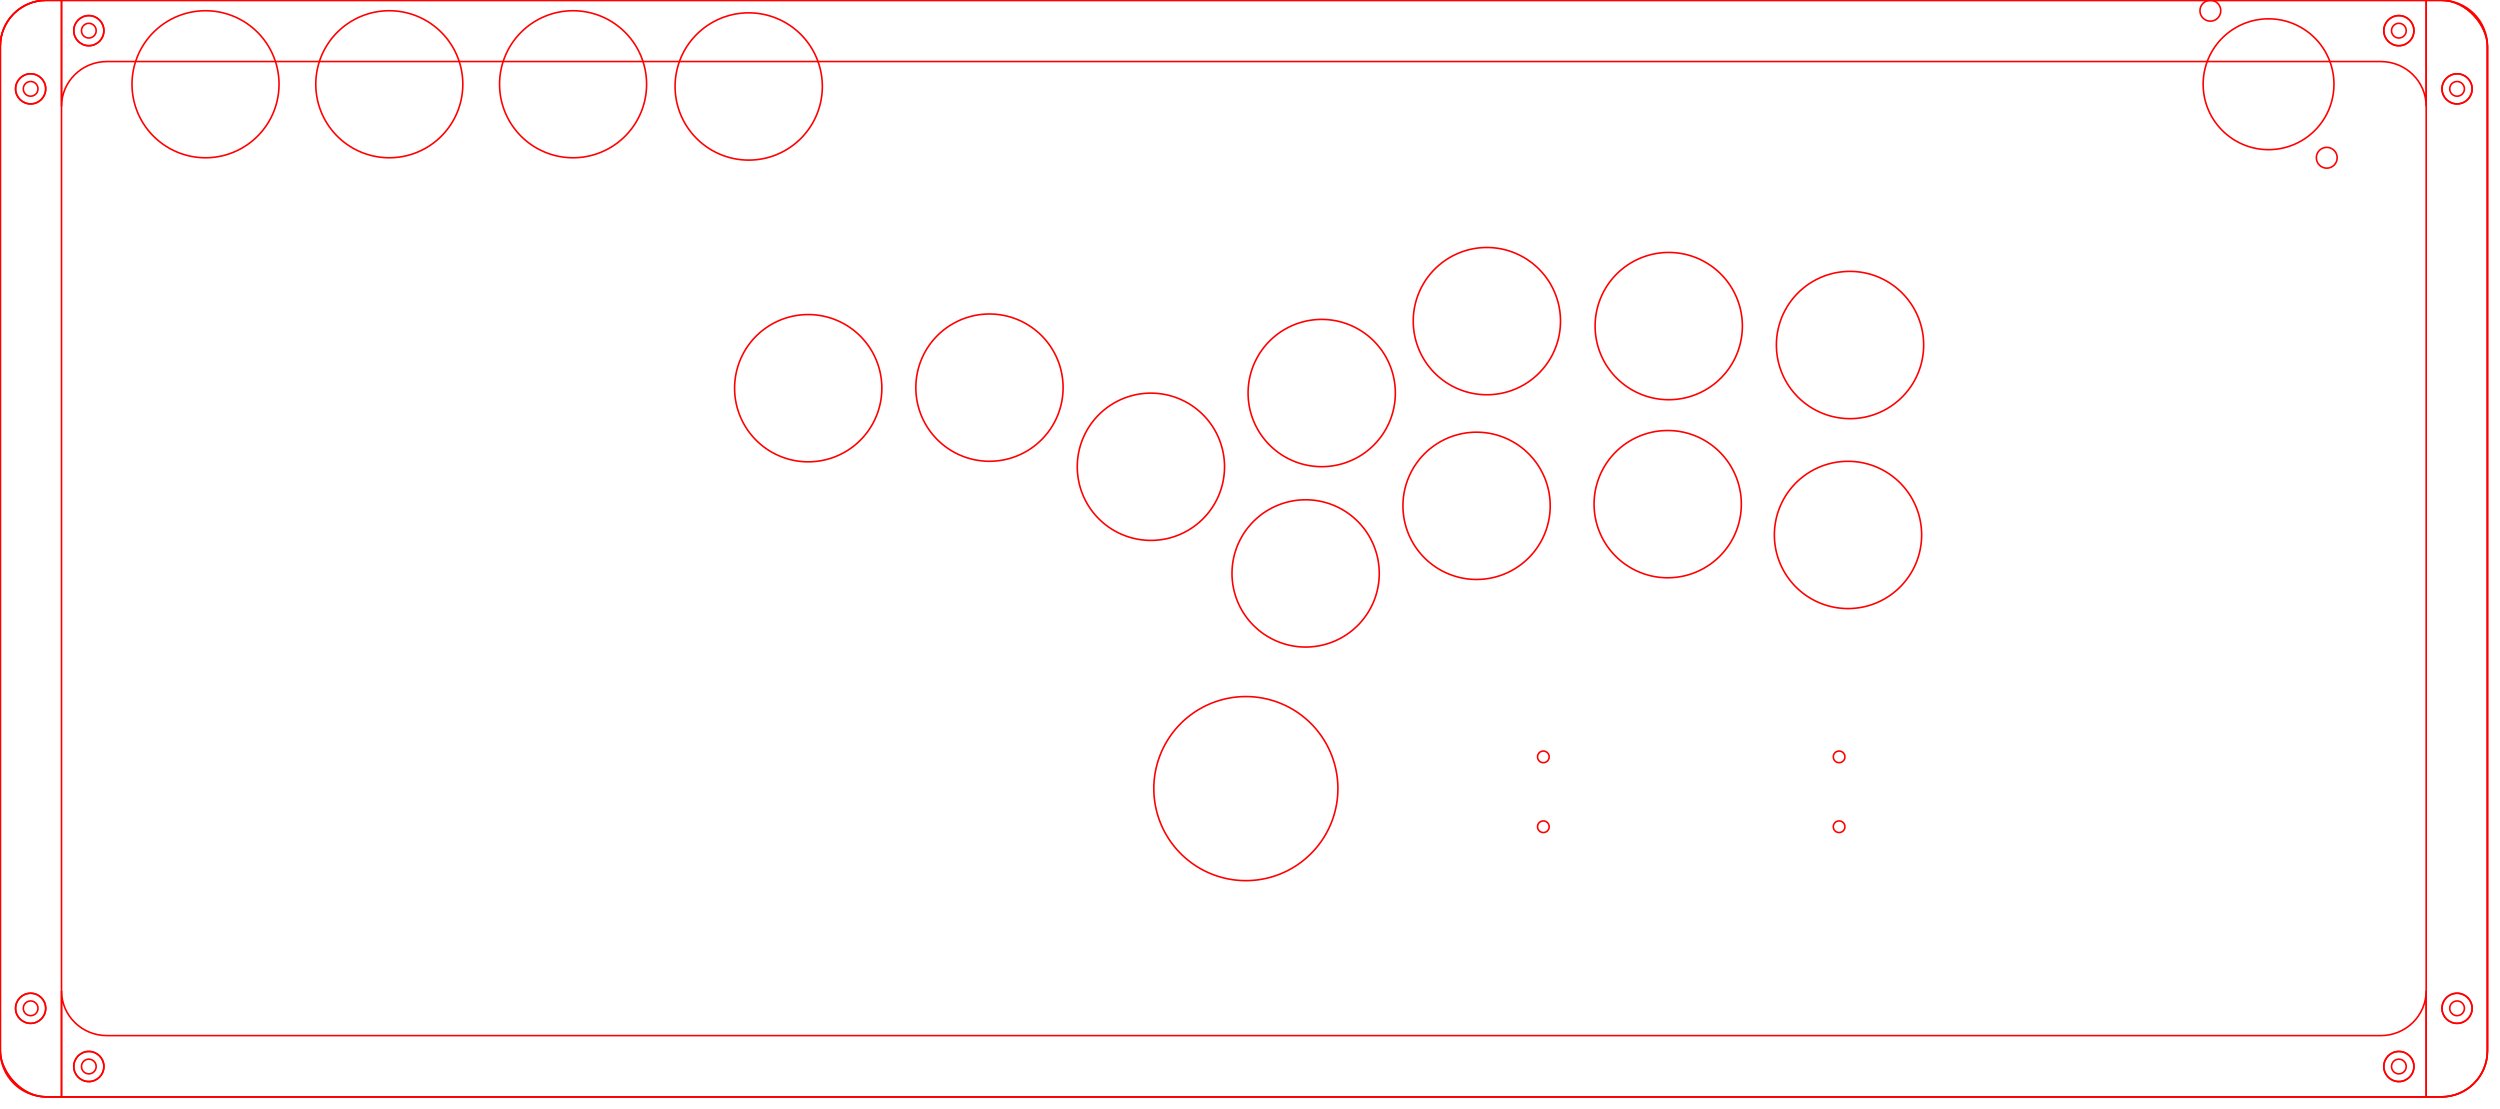 <?xml version="1.0" encoding="UTF-8" standalone="no"?>
<svg
   width="408.1mm"
   height="181.096mm"
   viewBox="0 0 408.1 181.096"
   version="1.1"
   preserveAspectRatio="xMidYMid"
   id="svg6881"
   sodipodi:docname="Personal - Buttonbox.svg"
   inkscape:version="1.2.2 (b0a8486541, 2022-12-01)"
   xml:space="preserve"
   xmlns:inkscape="http://www.inkscape.org/namespaces/inkscape"
   xmlns:sodipodi="http://sodipodi.sourceforge.net/DTD/sodipodi-0.dtd"
   xmlns="http://www.w3.org/2000/svg"
   xmlns:svg="http://www.w3.org/2000/svg"><defs
     id="defs6885" /><sodipodi:namedview
     id="namedview6883"
     pagecolor="#ffffff"
     bordercolor="#000000"
     borderopacity="0.25"
     inkscape:showpageshadow="2"
     inkscape:pageopacity="0.0"
     inkscape:pagecheckerboard="0"
     inkscape:deskcolor="#d1d1d1"
     inkscape:document-units="mm"
     showgrid="false"
     inkscape:zoom="1"
     inkscape:cx="575"
     inkscape:cy="174"
     inkscape:window-width="2560"
     inkscape:window-height="1355"
     inkscape:window-x="0"
     inkscape:window-y="0"
     inkscape:window-maximized="1"
     inkscape:current-layer="svg6881" /><g
     id="g2790"
     style="display:inline;fill:none;stroke:#000000;stroke-width:0.265;stroke-dasharray:none;vector-effect:non-scaling-stroke;-inkscape-stroke:hairline"
     transform="translate(-11.302,-82.038)"
     inkscape:label="Back Panel"><path
       style="display:none;stroke:#ff0000;stroke-width:0.265;stroke-dasharray:none;vector-effect:non-scaling-stroke;-inkscape-stroke:hairline"
       d="m 0,90 v 8.405 h 3 v 8.73 H 0 v 8.73 h 3 v 8.73 H 0 V 133 h 15.305 v -3 h 8.73 v 3 h 8.73 v -3 h 8.73 v 3 h 8.73 v -3 h 8.73 v 3 h 8.73 v -3 h 8.73 v 3 h 8.73 v -3 h 8.73 v 3 h 8.73 v -3 h 8.73 v 3 h 8.73 v -3 h 8.73 v 3 h 8.73 v -3 h 8.73 v 3 h 8.73 v -3 h 8.73 v 3 h 8.73 v -3 h 8.73 v 3 h 8.73 v -3 h 8.73 v 3 h 8.73 v -3 h 8.73 v 3 h 8.73 v -3 h 8.73 v 3 h 8.73 v -3 h 8.73 v 3 h 8.73 v -3 h 8.73 v 3 h 8.73 v -3 h 8.73 v 3 h 8.73 v -3 h 8.73 v 3 h 8.73 v -3 h 8.73 v 3 h 8.73 v -3 h 8.73 v 3 h 8.73 v -3 h 8.73 v 3 h 8.73 v -3 h 8.73 v 3 h 8.73 v -3 h 8.73 v 3 H 406 v -8.405 h -3 v -8.73 h 3 v -8.73 h -3 v -8.73 h 3 V 90 Z"
       id="back_outsideCutPath" /><g
       id="g2849"
       inkscape:label="Buttons"
       transform="translate(-187.318,-15.871)"
       style="stroke-width:0.265;stroke-dasharray:none;vector-effect:non-scaling-stroke;-inkscape-stroke:hairline"><path
         d="m -3142.288,869.515 a 45.354,45.354 0 0 0 -90.709,0 45.354,45.354 0 0 0 90.709,0 z"
         style="display:none;fill:none;stroke:#ff0000;stroke-width:1;stroke-dasharray:none;vector-effect:non-scaling-stroke;-inkscape-stroke:hairline"
         id="path2890-2-0"
         transform="matrix(0.265,0,0,0.265,1225.566,-118.397)"
         inkscape:label="Button 6" /><path
         d="m 364.169,111.662 a 12,12 0 0 0 -24,0 12,12 0 0 0 24,0 z"
         style="display:none;fill:none;stroke:#ff0000;stroke-width:0.265;stroke-dasharray:none;vector-effect:non-scaling-stroke;-inkscape-stroke:hairline"
         id="path2890-2-0-2"
         inkscape:label="Button 5" /><path
         d="m -3142.288,869.515 a 45.354,45.354 0 0 0 -90.709,0 45.354,45.354 0 0 0 90.709,0 z"
         style="fill:none;stroke:#ff0000;stroke-width:1;stroke-dasharray:none;vector-effect:non-scaling-stroke;-inkscape-stroke:hairline"
         id="path2890-2-0-4"
         transform="matrix(0.265,0,0,0.265,1165.566,-118.397)"
         inkscape:label="Button 4" /><path
         d="m 364.169,111.662 a 12,12 0 0 0 -24,0 12,12 0 0 0 24,0 z"
         style="fill:none;stroke:#ff0000;stroke-width:0.265;stroke-dasharray:none;vector-effect:non-scaling-stroke;-inkscape-stroke:hairline"
         id="path2890-2-0-2-4"
         transform="translate(-60)"
         inkscape:label="Button 3" /><path
         d="m 274.169,111.662 a 12,12 0 0 0 -24,0 12,12 0 0 0 24,0 z"
         style="fill:none;stroke:#ff0000;stroke-width:0.265;stroke-dasharray:none;vector-effect:non-scaling-stroke;-inkscape-stroke:hairline"
         id="path2890-2-0-4-9"
         inkscape:label="Button 2" /><path
         d="m 244.169,111.662 a 12,12 0 0 0 -24,0 12,12 0 0 0 24,0 z"
         style="fill:none;stroke:#ff0000;stroke-width:0.265;stroke-dasharray:none;vector-effect:non-scaling-stroke;-inkscape-stroke:hairline"
         id="path2890-2-0-2-4-1"
         inkscape:label="Button 1" /></g><g
       id="g401"
       style="display:inline;fill:none;stroke:#000000;stroke-width:0.265;stroke-dasharray:none;vector-effect:non-scaling-stroke;-inkscape-stroke:hairline"
       transform="translate(365.227,-15.921)"
       inkscape:label="USB Connector"><path
         d="m 27.07,111.711 a 10.675,10.677 0 0 0 -21.35,0 10.675,10.677 0 0 0 21.35,0 z"
         style="fill:none;stroke:#ff0000;stroke-width:0.265;stroke-dasharray:none;vector-effect:non-scaling-stroke;-inkscape-stroke:hairline"
         id="path2890-2-0-2-4-1-8"
         inkscape:label="USB Connector" /><ellipse
         style="display:inline;fill:none;stroke:#ff0000;stroke-width:0.265;stroke-dasharray:none;stroke-opacity:1;vector-effect:non-scaling-stroke;-inkscape-stroke:hairline"
         id="path838-8-3-5"
         cx="25.896"
         cy="123.712"
         rx="1.7"
         ry="1.7"
         inkscape:label="bottom-right" /><ellipse
         style="display:inline;fill:none;stroke:#ff0000;stroke-width:0.265;stroke-dasharray:none;stroke-opacity:1;vector-effect:non-scaling-stroke;-inkscape-stroke:hairline"
         id="path838-8-3-5-4-2"
         cx="6.896"
         cy="99.712"
         rx="1.7"
         ry="1.7"
         inkscape:label="top-left" /></g></g><g
     id="g12668"
     inkscape:label="Bottom Panel"
     transform="translate(-590.954,0.05)"
     style="display:inline;fill:none;fill-opacity:1;fill-rule:evenodd;stroke-width:0.265;stroke-dasharray:none;vector-effect:non-scaling-stroke;-inkscape-stroke:hairline"
     inkscape:export-filename="g264-3.svg"
     inkscape:export-xdpi="96"
     inkscape:export-ydpi="96"><rect
       style="fill:none;fill-opacity:1;fill-rule:evenodd;stroke:#ff0000;stroke-width:0.265;stroke-dasharray:none;vector-effect:non-scaling-stroke;-inkscape-stroke:hairline"
       id="rect12606"
       width="406"
       height="179"
       x="591"
       y="-5.1409003e-08"
       rx="7.5"
       ry="7.5" /><circle
       style="display:inline;fill:none;fill-opacity:1;fill-rule:evenodd;stroke:#ff0000;stroke-width:0.265;stroke-dasharray:none;stroke-opacity:1;vector-effect:non-scaling-stroke;-inkscape-stroke:hairline"
       id="circle12652"
       cx="595.955"
       cy="164.546"
       inkscape:label="left-bottom"
       r="1.2"
       transform="translate(-1.1666667e-5)" /><circle
       style="display:inline;fill:none;fill-opacity:1;fill-rule:evenodd;stroke:#ff0000;stroke-width:0.265;stroke-dasharray:none;stroke-opacity:1;vector-effect:non-scaling-stroke;-inkscape-stroke:hairline"
       id="circle12654"
       cx="595.955"
       cy="14.454"
       inkscape:label="left-top"
       r="1.2"
       transform="translate(-1.1666667e-5)" /><circle
       style="display:inline;fill:none;fill-opacity:1;fill-rule:evenodd;stroke:#ff0000;stroke-width:0.265;stroke-dasharray:none;stroke-opacity:1;vector-effect:non-scaling-stroke;-inkscape-stroke:hairline"
       id="circle12656"
       cx="982.545"
       cy="4.954"
       inkscape:label="top-right"
       r="1.2"
       transform="translate(-1.1666667e-5)" /><circle
       style="display:inline;fill:none;fill-opacity:1;fill-rule:evenodd;stroke:#ff0000;stroke-width:0.265;stroke-dasharray:none;stroke-opacity:1;vector-effect:non-scaling-stroke;-inkscape-stroke:hairline"
       id="circle12658"
       cx="605.455"
       cy="4.954"
       inkscape:label="top-left"
       r="1.2" /><circle
       style="display:inline;fill:none;fill-opacity:1;fill-rule:evenodd;stroke:#ff0000;stroke-width:0.265;stroke-dasharray:none;stroke-opacity:1;vector-effect:non-scaling-stroke;-inkscape-stroke:hairline"
       id="circle12660"
       cx="982.546"
       cy="174.046"
       inkscape:label="bottom-right"
       r="1.2"
       transform="translate(-1.1666667e-5)" /><circle
       style="display:inline;fill:none;fill-opacity:1;fill-rule:evenodd;stroke:#ff0000;stroke-width:0.265;stroke-dasharray:none;stroke-opacity:1;vector-effect:non-scaling-stroke;-inkscape-stroke:hairline"
       id="circle12662"
       cx="605.455"
       cy="174.046"
       inkscape:label="bottom-left"
       r="1.2" /><circle
       style="display:inline;fill:none;fill-opacity:1;fill-rule:evenodd;stroke:#ff0000;stroke-width:0.265;stroke-dasharray:none;stroke-opacity:1;vector-effect:non-scaling-stroke;-inkscape-stroke:hairline"
       id="circle12664"
       cx="992.046"
       cy="164.546"
       inkscape:label="right-bottom"
       r="1.2" /><circle
       style="display:inline;fill:none;fill-opacity:1;fill-rule:evenodd;stroke:#ff0000;stroke-width:0.265;stroke-dasharray:none;stroke-opacity:1;vector-effect:non-scaling-stroke;-inkscape-stroke:hairline"
       id="circle12666"
       cx="992.046"
       cy="14.454"
       inkscape:label="right-top"
       r="1.2" /><g
       id="g1155"
       inkscape:label="RP2040 Standoff"
       transform="matrix(0,-0.792,0.792,0,823.704,660.9)"
       style="stroke-width:0.334;vector-effect:non-scaling-stroke;-inkscape-stroke:hairline;stroke-dasharray:none"><circle
         style="display:inline;fill:none;fill-opacity:1;fill-rule:evenodd;stroke:#ff0000;stroke-width:0.334;stroke-dasharray:none;stroke-opacity:1;vector-effect:non-scaling-stroke;-inkscape-stroke:hairline"
         id="circle1152"
         cx="678.533"
         cy="85.184"
         inkscape:label="bottom-right"
         r="1.2" /><circle
         style="display:inline;fill:none;fill-opacity:1;fill-rule:evenodd;stroke:#ff0000;stroke-width:0.334;stroke-dasharray:none;stroke-opacity:1;vector-effect:non-scaling-stroke;-inkscape-stroke:hairline"
         id="circle1485"
         cx="664.133"
         cy="85.184"
         inkscape:label="bottom-left"
         r="1.2" /><circle
         style="display:inline;fill:none;fill-opacity:1;fill-rule:evenodd;stroke:#ff0000;stroke-width:0.334;stroke-dasharray:none;stroke-opacity:1;vector-effect:non-scaling-stroke;-inkscape-stroke:hairline"
         id="circle1765"
         cx="678.533"
         cy="24.224"
         inkscape:label="top-right"
         r="1.2" /><circle
         style="display:inline;fill:none;fill-opacity:1;fill-rule:evenodd;stroke:#ff0000;stroke-width:0.334;stroke-dasharray:none;stroke-opacity:1;vector-effect:non-scaling-stroke;-inkscape-stroke:hairline"
         id="circle1767"
         cx="664.133"
         cy="24.224"
         inkscape:label="top-left"
         r="1.2" /><circle
         style="display:none;fill:none;fill-opacity:1;fill-rule:evenodd;stroke:#ff0000;stroke-width:0.334;stroke-dasharray:none;stroke-opacity:1;vector-effect:non-scaling-stroke;-inkscape-stroke:hairline"
         id="circle2168"
         cx="671.333"
         cy="24.224"
         inkscape:label="centre"
         r="1.2" /></g></g><g
     id="g264"
     inkscape:label="Top Inner Panel"
     transform="translate(-590.95,0.05)"
     style="display:inline;stroke-width:0.265;stroke-dasharray:none;vector-effect:non-scaling-stroke;-inkscape-stroke:hairline"
     sodipodi:insensitive="true"><rect
       style="display:none;fill:none;fill-opacity:1;fill-rule:evenodd;stroke:#ff0000;stroke-width:0.265;stroke-dasharray:none;vector-effect:non-scaling-stroke;-inkscape-stroke:hairline"
       id="rect4792"
       width="390.006"
       height="163.006"
       x="598.997"
       y="7.997"
       rx="7.5"
       ry="7.5"
       transform="translate(1.125e-6)" /><rect
       style="fill:none;stroke:#ff0000;stroke-width:0.265;stroke-dasharray:none;vector-effect:non-scaling-stroke;-inkscape-stroke:hairline"
       id="rect372"
       width="406"
       height="179"
       x="591"
       y="-5.1409003e-08"
       rx="7.5"
       ry="7.5" /><g
       id="g2122-5"
       inkscape:label="Cherry Switch Cutouts"
       transform="translate(18.458,-12.651)"
       style="display:none;stroke-width:0.265;stroke-dasharray:none;vector-effect:non-scaling-stroke;-inkscape-stroke:hairline"><path
         d="M 773.742,35.901 V 23.251 h -0.8 V 22.651 h -13.85 v 0.6 h -0.8 v 12.65 h 0.8 v 0.6 h 13.85 v -0.6 z"
         style="fill:none;stroke:#ff0000;stroke-width:0.265;stroke-dasharray:none;stroke-opacity:1;vector-effect:non-scaling-stroke;-inkscape-stroke:hairline"
         id="path408-3-6-6"
         inkscape:label="Button 3" /><path
         d="M 754.692,35.901 V 23.251 h -0.8 V 22.651 h -13.85 v 0.6 h -0.8 v 12.65 h 0.8 v 0.6 h 13.85 v -0.6 z"
         style="fill:none;stroke:#ff0000;stroke-width:0.265;stroke-dasharray:none;stroke-opacity:1;vector-effect:non-scaling-stroke;-inkscape-stroke:hairline"
         id="path408-3-2"
         inkscape:label="Button 2" /><path
         d="m 720.992,23.251 h -0.8 v 12.65 h 0.8 v 0.6 h 13.85 v -0.6 h 0.8 V 23.251 h -0.8 V 22.651 h -13.85 z"
         style="fill:none;stroke:#ff0000;stroke-width:0.265;stroke-dasharray:none;stroke-opacity:1;vector-effect:non-scaling-stroke;-inkscape-stroke:hairline"
         id="path392-9"
         inkscape:label="Button 1" /><path
         d="M 830.891,35.901 V 23.251 h -0.8 V 22.651 h -13.85 v 0.6 h -0.8 v 12.65 h 0.8 v 0.6 h 13.85 v -0.6 z"
         style="fill:none;stroke:#ff0000;stroke-width:0.265;stroke-dasharray:none;stroke-opacity:1;vector-effect:non-scaling-stroke;-inkscape-stroke:hairline"
         id="path408-3-6-7-1"
         inkscape:label="Button 3" /><path
         d="M 811.842,35.901 V 23.251 h -0.8 V 22.651 h -13.85 v 0.6 h -0.8 v 12.65 h 0.8 v 0.6 h 13.85 v -0.6 z"
         style="fill:none;stroke:#ff0000;stroke-width:0.265;stroke-dasharray:none;stroke-opacity:1;vector-effect:non-scaling-stroke;-inkscape-stroke:hairline"
         id="path408-3-5-2"
         inkscape:label="Button 2" /><path
         d="m 778.142,23.251 h -0.8 v 12.65 h 0.8 v 0.6 h 13.85 v -0.6 h 0.8 V 23.251 h -0.8 V 22.651 h -13.85 z"
         style="fill:none;stroke:#ff0000;stroke-width:0.265;stroke-dasharray:none;stroke-opacity:1;vector-effect:non-scaling-stroke;-inkscape-stroke:hairline"
         id="path392-3-7"
         inkscape:label="Button 1" /></g><g
       inkscape:groupmode="layer"
       inkscape:label="01_hitbox button layout"
       id="g2894-3-6"
       transform="matrix(0.265,0,0,0.265,588.594,-118.347)"
       style="display:inline;fill:none;fill-opacity:1;fill-rule:evenodd;stroke-width:1;stroke-dasharray:none;vector-effect:non-scaling-stroke;-inkscape-stroke:hairline"><path
         d="m 858.515,799.631 a 45.354,45.354 0 0 0 -90.709,0 45.354,45.354 0 0 0 90.709,0 z"
         style="display:inline;fill:none;fill-opacity:1;fill-rule:evenodd;stroke:#ff0000;stroke-width:1;stroke-dasharray:none;vector-effect:non-scaling-stroke;-inkscape-stroke:hairline"
         id="path2870-3-2" /><path
         d="m 963.817,757.994 a 45.354,45.354 0 0 0 -90.709,0 45.354,45.354 0 0 0 90.709,0 z"
         style="display:inline;fill:none;fill-opacity:1;fill-rule:evenodd;stroke:#ff0000;stroke-width:1;stroke-dasharray:none;vector-effect:non-scaling-stroke;-inkscape-stroke:hairline"
         id="path2872-0-9" /><path
         d="m 1192.621,775.931 a 45.354,45.354 0 0 0 -90.709,0 45.354,45.354 0 0 0 90.709,0 z"
         style="display:inline;fill:none;fill-opacity:1;fill-rule:evenodd;stroke:#ff0000;stroke-width:1;stroke-dasharray:none;vector-effect:non-scaling-stroke;-inkscape-stroke:hairline"
         id="path2874-8-1" /><path
         d="m 1193.865,658.938 a 45.354,45.354 0 0 0 -90.709,0 45.354,45.354 0 0 0 90.709,0 z"
         style="display:inline;fill:none;fill-opacity:1;fill-rule:evenodd;stroke:#ff0000;stroke-width:1;stroke-dasharray:none;vector-effect:non-scaling-stroke;-inkscape-stroke:hairline"
         id="path2876-8-2" /><path
         d="m 1082.194,647.269 a 45.354,45.354 0 0 0 -90.709,0 45.354,45.354 0 0 0 90.709,0 z"
         style="display:inline;fill:none;fill-opacity:1;fill-rule:evenodd;stroke:#ff0000;stroke-width:1;stroke-dasharray:none;vector-effect:non-scaling-stroke;-inkscape-stroke:hairline"
         id="path2878-6-7" /><path
         d="m 970.16,644.216 a 45.354,45.354 0 0 0 -90.709,0 45.354,45.354 0 0 0 90.709,0 z"
         style="display:inline;fill:none;fill-opacity:1;fill-rule:evenodd;stroke:#ff0000;stroke-width:1;stroke-dasharray:none;vector-effect:non-scaling-stroke;-inkscape-stroke:hairline"
         id="path2880-0-0" /><path
         d="m 868.423,688.519 a 45.354,45.354 0 0 0 -90.709,0 45.354,45.354 0 0 0 90.709,0 z"
         style="display:inline;fill:none;fill-opacity:1;fill-rule:evenodd;stroke:#ff0000;stroke-width:1;stroke-dasharray:none;vector-effect:non-scaling-stroke;-inkscape-stroke:hairline"
         id="path2882-0-9" /><path
         d="m 763.205,733.935 a 45.354,45.354 0 0 0 -90.709,0 45.354,45.354 0 0 0 90.709,0 z"
         style="display:inline;fill:none;fill-opacity:1;fill-rule:evenodd;stroke:#ff0000;stroke-width:1;stroke-dasharray:none;vector-effect:non-scaling-stroke;-inkscape-stroke:hairline"
         id="path2884-5-3" /><path
         d="m 663.758,685.193 a 45.354,45.354 0 0 0 -90.709,0 45.354,45.354 0 0 0 90.709,0 z"
         style="display:inline;fill:none;fill-opacity:1;fill-rule:evenodd;stroke:#ff0000;stroke-width:1;stroke-dasharray:none;vector-effect:non-scaling-stroke;-inkscape-stroke:hairline"
         id="path2886-3-6" /><path
         d="m 552.111,685.529 a 45.354,45.354 0 0 0 -90.709,0 45.354,45.354 0 0 0 90.709,0 z"
         style="display:inline;fill:none;fill-opacity:1;fill-rule:evenodd;stroke:#ff0000;stroke-width:1;stroke-dasharray:none;vector-effect:non-scaling-stroke;-inkscape-stroke:hairline"
         id="path2888-8-0" /><path
         d="m 1081.552,756.954 a 45.354,45.354 0 0 0 -90.709,0 45.354,45.354 0 0 0 90.709,0 z"
         style="display:inline;fill:none;fill-opacity:1;fill-rule:evenodd;stroke:#ff0000;stroke-width:1;stroke-dasharray:none;vector-effect:non-scaling-stroke;-inkscape-stroke:hairline"
         id="path2890-2-6" /><path
         d="m 833.033,932.181 a 56.693,56.693 0 0 0 -113.386,0 56.693,56.693 0 0 0 113.386,0 z"
         style="display:inline;fill:none;fill-opacity:1;fill-rule:evenodd;stroke:#ff0000;stroke-width:1;stroke-dasharray:none;vector-effect:non-scaling-stroke;-inkscape-stroke:hairline"
         id="path2892-2-2" /></g><circle
       style="display:inline;fill:none;fill-opacity:1;fill-rule:evenodd;stroke:#ff0000;stroke-width:0.265;stroke-dasharray:none;stroke-opacity:1;vector-effect:non-scaling-stroke;-inkscape-stroke:hairline"
       id="circle5123"
       cx="992.046"
       cy="164.546"
       inkscape:label="right-bottom"
       r="2.458"
       transform="translate(-0.005)" /><circle
       style="display:inline;fill:none;fill-opacity:1;fill-rule:evenodd;stroke:#ff0000;stroke-width:0.265;stroke-dasharray:none;stroke-opacity:1;vector-effect:non-scaling-stroke;-inkscape-stroke:hairline"
       id="circle5123-3"
       cx="992.046"
       cy="14.454"
       inkscape:label="right-top"
       r="2.458"
       transform="translate(-0.005)" /><circle
       style="display:inline;fill:none;fill-opacity:1;fill-rule:evenodd;stroke:#ff0000;stroke-width:0.265;stroke-dasharray:none;stroke-opacity:1;vector-effect:non-scaling-stroke;-inkscape-stroke:hairline"
       id="circle6011"
       cx="982.546"
       cy="4.954"
       inkscape:label="top-right"
       r="2.458"
       transform="matrix(-1,0,0,1,1587.996,3.9166666e-8)" /><circle
       style="display:inline;fill:none;fill-opacity:1;fill-rule:evenodd;stroke:#ff0000;stroke-width:0.265;stroke-dasharray:none;stroke-opacity:1;vector-effect:non-scaling-stroke;-inkscape-stroke:hairline"
       id="circle497"
       cx="605.455"
       cy="4.954"
       inkscape:label="top-left"
       r="2.458"
       transform="matrix(-1,0,0,1,1587.996,3.9166666e-8)" /><circle
       style="display:inline;fill:none;fill-opacity:1;fill-rule:evenodd;stroke:#ff0000;stroke-width:0.265;stroke-dasharray:none;stroke-opacity:1;vector-effect:non-scaling-stroke;-inkscape-stroke:hairline"
       id="circle3695"
       cx="595.955"
       cy="164.546"
       inkscape:label="left-bottom"
       r="2.458"
       transform="translate(-0.005)" /><circle
       style="display:inline;fill:none;fill-opacity:1;fill-rule:evenodd;stroke:#ff0000;stroke-width:0.265;stroke-dasharray:none;stroke-opacity:1;vector-effect:non-scaling-stroke;-inkscape-stroke:hairline"
       id="ellipse252-4-3"
       cx="595.955"
       cy="14.454"
       inkscape:label="left-top"
       r="2.458"
       transform="translate(-0.005)" /><circle
       style="display:inline;fill:none;fill-opacity:1;fill-rule:evenodd;stroke:#ff0000;stroke-width:0.265;stroke-dasharray:none;stroke-opacity:1;vector-effect:non-scaling-stroke;-inkscape-stroke:hairline"
       id="circle4478"
       cx="982.546"
       cy="174.046"
       inkscape:label="bottom-right"
       r="2.458"
       transform="translate(-0.005)" /><circle
       style="display:inline;fill:none;fill-opacity:1;fill-rule:evenodd;stroke:#ff0000;stroke-width:0.265;stroke-dasharray:none;stroke-opacity:1;vector-effect:non-scaling-stroke;-inkscape-stroke:hairline"
       id="circle4937"
       cx="605.455"
       cy="174.046"
       inkscape:label="bottom-left"
       r="2.458"
       transform="translate(-0.005)" /></g><g
     id="g264-3"
     inkscape:label="Top Outer Panel"
     transform="translate(-590.954,0.05)"
     style="display:none;fill:none;fill-opacity:1;fill-rule:evenodd;stroke-width:0.265;stroke-dasharray:none;vector-effect:non-scaling-stroke;-inkscape-stroke:hairline"
     inkscape:export-filename="g264-3.svg"
     inkscape:export-xdpi="96"
     inkscape:export-ydpi="96"
     sodipodi:insensitive="true"><circle
       style="display:none;fill:none;fill-opacity:1;fill-rule:evenodd;stroke:#ff0000;stroke-width:0.265;stroke-dasharray:none;stroke-opacity:1;vector-effect:non-scaling-stroke;-inkscape-stroke:hairline"
       id="circle5770"
       cx="990.8"
       cy="172.8"
       inkscape:label="bottom-right"
       r="2.9" /><circle
       style="display:none;fill:none;fill-opacity:1;fill-rule:evenodd;stroke:#ff0000;stroke-width:0.265;stroke-dasharray:none;stroke-opacity:1;vector-effect:non-scaling-stroke;-inkscape-stroke:hairline"
       id="circle5275"
       cx="597.2"
       cy="172.8"
       inkscape:label="bottom-left"
       r="2.9"
       transform="translate(-1.1666667e-5)" /><circle
       style="display:none;fill:none;fill-opacity:1;fill-rule:evenodd;stroke:#ff0000;stroke-width:0.265;stroke-dasharray:none;stroke-opacity:1;vector-effect:non-scaling-stroke;-inkscape-stroke:hairline"
       id="circle5551"
       cx="990.8"
       cy="6.2"
       inkscape:label="top-right"
       r="2.9" /><rect
       style="display:none;fill:none;fill-opacity:1;fill-rule:evenodd;stroke:#ff0000;stroke-width:0.265;stroke-dasharray:none;vector-effect:non-scaling-stroke;-inkscape-stroke:hairline"
       id="rect1242"
       width="390.006"
       height="163.006"
       x="598.997"
       y="7.997"
       rx="7.5"
       ry="7.5" /><rect
       style="fill:none;fill-opacity:1;fill-rule:evenodd;stroke:#ff0000;stroke-width:0.265;stroke-dasharray:none;vector-effect:non-scaling-stroke;-inkscape-stroke:hairline"
       id="rect372-9"
       width="406"
       height="179"
       x="591"
       y="-5.1409003e-08"
       rx="7.5"
       ry="7.5" /><g
       inkscape:groupmode="layer"
       inkscape:label="01_hitbox button layout"
       id="g2894-3"
       transform="matrix(0.265,0,0,0.265,588.594,-118.347)"
       style="display:inline;fill:none;fill-opacity:1;fill-rule:evenodd;stroke-width:1;stroke-dasharray:none;vector-effect:non-scaling-stroke;-inkscape-stroke:hairline"><path
         d="m 858.515,799.631 a 45.354,45.354 0 0 0 -90.709,0 45.354,45.354 0 0 0 90.709,0 z"
         style="display:inline;fill:none;fill-opacity:1;fill-rule:evenodd;stroke:#ff0000;stroke-width:1;stroke-dasharray:none;vector-effect:non-scaling-stroke;-inkscape-stroke:hairline"
         id="path2870-3" /><path
         d="m 963.817,757.994 a 45.354,45.354 0 0 0 -90.709,0 45.354,45.354 0 0 0 90.709,0 z"
         style="display:inline;fill:none;fill-opacity:1;fill-rule:evenodd;stroke:#ff0000;stroke-width:1;stroke-dasharray:none;vector-effect:non-scaling-stroke;-inkscape-stroke:hairline"
         id="path2872-0" /><path
         d="m 1192.621,775.931 a 45.354,45.354 0 0 0 -90.709,0 45.354,45.354 0 0 0 90.709,0 z"
         style="display:inline;fill:none;fill-opacity:1;fill-rule:evenodd;stroke:#ff0000;stroke-width:1;stroke-dasharray:none;vector-effect:non-scaling-stroke;-inkscape-stroke:hairline"
         id="path2874-8" /><path
         d="m 1193.865,658.938 a 45.354,45.354 0 0 0 -90.709,0 45.354,45.354 0 0 0 90.709,0 z"
         style="display:inline;fill:none;fill-opacity:1;fill-rule:evenodd;stroke:#ff0000;stroke-width:1;stroke-dasharray:none;vector-effect:non-scaling-stroke;-inkscape-stroke:hairline"
         id="path2876-8" /><path
         d="m 1082.194,647.269 a 45.354,45.354 0 0 0 -90.709,0 45.354,45.354 0 0 0 90.709,0 z"
         style="display:inline;fill:none;fill-opacity:1;fill-rule:evenodd;stroke:#ff0000;stroke-width:1;stroke-dasharray:none;vector-effect:non-scaling-stroke;-inkscape-stroke:hairline"
         id="path2878-6" /><path
         d="m 970.16,644.216 a 45.354,45.354 0 0 0 -90.709,0 45.354,45.354 0 0 0 90.709,0 z"
         style="display:inline;fill:none;fill-opacity:1;fill-rule:evenodd;stroke:#ff0000;stroke-width:1;stroke-dasharray:none;vector-effect:non-scaling-stroke;-inkscape-stroke:hairline"
         id="path2880-0" /><path
         d="m 868.423,688.519 a 45.354,45.354 0 0 0 -90.709,0 45.354,45.354 0 0 0 90.709,0 z"
         style="display:inline;fill:none;fill-opacity:1;fill-rule:evenodd;stroke:#ff0000;stroke-width:1;stroke-dasharray:none;vector-effect:non-scaling-stroke;-inkscape-stroke:hairline"
         id="path2882-0" /><path
         d="m 763.205,733.935 a 45.354,45.354 0 0 0 -90.709,0 45.354,45.354 0 0 0 90.709,0 z"
         style="display:inline;fill:none;fill-opacity:1;fill-rule:evenodd;stroke:#ff0000;stroke-width:1;stroke-dasharray:none;vector-effect:non-scaling-stroke;-inkscape-stroke:hairline"
         id="path2884-5" /><path
         d="m 663.758,685.193 a 45.354,45.354 0 0 0 -90.709,0 45.354,45.354 0 0 0 90.709,0 z"
         style="display:inline;fill:none;fill-opacity:1;fill-rule:evenodd;stroke:#ff0000;stroke-width:1;stroke-dasharray:none;vector-effect:non-scaling-stroke;-inkscape-stroke:hairline"
         id="path2886-3" /><path
         d="m 552.111,685.529 a 45.354,45.354 0 0 0 -90.709,0 45.354,45.354 0 0 0 90.709,0 z"
         style="display:inline;fill:none;fill-opacity:1;fill-rule:evenodd;stroke:#ff0000;stroke-width:1;stroke-dasharray:none;vector-effect:non-scaling-stroke;-inkscape-stroke:hairline"
         id="path2888-8" /><path
         d="m 1081.552,756.954 a 45.354,45.354 0 0 0 -90.709,0 45.354,45.354 0 0 0 90.709,0 z"
         style="display:inline;fill:none;fill-opacity:1;fill-rule:evenodd;stroke:#ff0000;stroke-width:1;stroke-dasharray:none;vector-effect:non-scaling-stroke;-inkscape-stroke:hairline"
         id="path2890-2" /><path
         d="m 833.033,932.181 a 56.693,56.693 0 0 0 -113.386,0 56.693,56.693 0 0 0 113.386,0 z"
         style="display:inline;fill:none;fill-opacity:1;fill-rule:evenodd;stroke:#ff0000;stroke-width:1;stroke-dasharray:none;vector-effect:non-scaling-stroke;-inkscape-stroke:hairline"
         id="path2892-2" /></g><g
       id="g2122"
       inkscape:label="Cherry Button Cutouts"
       transform="translate(18.458,-15.569)"
       style="display:none;fill:none;fill-opacity:1;fill-rule:evenodd;vector-effect:non-scaling-stroke;-inkscape-stroke:hairline;stroke-width:0.265;stroke-dasharray:none"><g
         id="g3148"
         style="display:none;fill:none;fill-opacity:1;fill-rule:evenodd;vector-effect:non-scaling-stroke;-inkscape-stroke:hairline;stroke-width:0.265;stroke-dasharray:none"><path
           d="M 773.742,38.818 V 26.168 h -0.8 v -0.6 h -13.85 v 0.6 h -0.8 v 12.65 h 0.8 v 0.6 h 13.85 v -0.6 z"
           style="fill:none;fill-opacity:1;fill-rule:evenodd;stroke:#ff0000;stroke-width:0.265;stroke-dasharray:none;stroke-opacity:1;vector-effect:non-scaling-stroke;-inkscape-stroke:hairline"
           id="path408-3-6"
           inkscape:label="Button 3" /><path
           d="M 754.692,38.818 V 26.168 h -0.8 v -0.6 h -13.85 v 0.6 h -0.8 v 12.65 h 0.8 v 0.6 h 13.85 v -0.6 z"
           style="fill:none;fill-opacity:1;fill-rule:evenodd;stroke:#ff0000;stroke-width:0.265;stroke-dasharray:none;stroke-opacity:1;vector-effect:non-scaling-stroke;-inkscape-stroke:hairline"
           id="path408-3"
           inkscape:label="Button 2" /><path
           d="m 720.992,26.168 h -0.8 v 12.65 h 0.8 v 0.6 h 13.85 v -0.6 h 0.8 V 26.168 h -0.8 v -0.6 h -13.85 z"
           style="fill:none;fill-opacity:1;fill-rule:evenodd;stroke:#ff0000;stroke-width:0.265;stroke-dasharray:none;stroke-opacity:1;vector-effect:non-scaling-stroke;-inkscape-stroke:hairline"
           id="path392"
           inkscape:label="Button 1" /><path
           d="M 830.891,38.818 V 26.168 h -0.8 v -0.6 h -13.85 v 0.6 h -0.8 v 12.65 h 0.8 v 0.6 h 13.85 v -0.6 z"
           style="fill:none;fill-opacity:1;fill-rule:evenodd;stroke:#ff0000;stroke-width:0.265;stroke-dasharray:none;stroke-opacity:1;vector-effect:non-scaling-stroke;-inkscape-stroke:hairline"
           id="path408-3-6-7"
           inkscape:label="Button 3" /><path
           d="M 811.842,38.818 V 26.168 h -0.8 v -0.6 h -13.85 v 0.6 h -0.8 v 12.65 h 0.8 v 0.6 h 13.85 v -0.6 z"
           style="fill:none;fill-opacity:1;fill-rule:evenodd;stroke:#ff0000;stroke-width:0.265;stroke-dasharray:none;stroke-opacity:1;vector-effect:non-scaling-stroke;-inkscape-stroke:hairline"
           id="path408-3-5"
           inkscape:label="Button 2" /><path
           d="m 778.142,26.168 h -0.8 v 12.65 h 0.8 v 0.6 h 13.85 v -0.6 h 0.8 V 26.168 h -0.8 v -0.6 h -13.85 z"
           style="fill:none;fill-opacity:1;fill-rule:evenodd;stroke:#ff0000;stroke-width:0.265;stroke-dasharray:none;stroke-opacity:1;vector-effect:non-scaling-stroke;-inkscape-stroke:hairline"
           id="path392-3"
           inkscape:label="Button 1" /></g><rect
         style="fill:none;fill-opacity:1;fill-rule:evenodd;stroke:#ff0000;stroke-width:0.265;stroke-dasharray:none;stroke-opacity:1;vector-effect:non-scaling-stroke;-inkscape-stroke:hairline"
         id="rect2926"
         width="114.299"
         height="17.454"
         x="718.392"
         y="23.766"
         inkscape:label="rect2926" /></g><circle
       style="display:inline;fill:none;fill-opacity:1;fill-rule:evenodd;stroke:#ff0000;stroke-width:0.265;stroke-dasharray:none;stroke-opacity:1;vector-effect:non-scaling-stroke;-inkscape-stroke:hairline"
       id="circle7115"
       cx="595.955"
       cy="164.546"
       inkscape:label="left-bottom"
       r="1.2"
       transform="translate(-1.1666667e-5)" /><circle
       style="display:inline;fill:none;fill-opacity:1;fill-rule:evenodd;stroke:#ff0000;stroke-width:0.265;stroke-dasharray:none;stroke-opacity:1;vector-effect:non-scaling-stroke;-inkscape-stroke:hairline"
       id="ellipse252-4"
       cx="595.955"
       cy="14.454"
       inkscape:label="left-top"
       r="1.2"
       transform="translate(-1.1666667e-5)" /><circle
       style="display:inline;fill:none;fill-opacity:1;fill-rule:evenodd;stroke:#ff0000;stroke-width:0.265;stroke-dasharray:none;stroke-opacity:1;vector-effect:non-scaling-stroke;-inkscape-stroke:hairline"
       id="circle6802"
       cx="982.545"
       cy="4.954"
       inkscape:label="top-right"
       r="1.2"
       transform="translate(-1.1666667e-5)" /><circle
       style="display:inline;fill:none;fill-opacity:1;fill-rule:evenodd;stroke:#ff0000;stroke-width:0.265;stroke-dasharray:none;stroke-opacity:1;vector-effect:non-scaling-stroke;-inkscape-stroke:hairline"
       id="circle2098"
       cx="605.455"
       cy="4.954"
       inkscape:label="top-left"
       r="1.2" /><circle
       style="display:inline;fill:none;fill-opacity:1;fill-rule:evenodd;stroke:#ff0000;stroke-width:0.265;stroke-dasharray:none;stroke-opacity:1;vector-effect:non-scaling-stroke;-inkscape-stroke:hairline"
       id="circle7331"
       cx="982.546"
       cy="174.046"
       inkscape:label="bottom-right"
       r="1.2"
       transform="translate(-1.1666667e-5)" /><circle
       style="display:inline;fill:none;fill-opacity:1;fill-rule:evenodd;stroke:#ff0000;stroke-width:0.265;stroke-dasharray:none;stroke-opacity:1;vector-effect:non-scaling-stroke;-inkscape-stroke:hairline"
       id="circle7230"
       cx="605.455"
       cy="174.046"
       inkscape:label="bottom-left"
       r="1.2" /><circle
       style="display:inline;fill:none;fill-opacity:1;fill-rule:evenodd;stroke:#ff0000;stroke-width:0.265;stroke-dasharray:none;stroke-opacity:1;vector-effect:non-scaling-stroke;-inkscape-stroke:hairline"
       id="circle7436"
       cx="992.046"
       cy="164.546"
       inkscape:label="right-bottom"
       r="1.2" /><circle
       style="display:inline;fill:none;fill-opacity:1;fill-rule:evenodd;stroke:#ff0000;stroke-width:0.265;stroke-dasharray:none;stroke-opacity:1;vector-effect:non-scaling-stroke;-inkscape-stroke:hairline"
       id="circle7640"
       cx="992.046"
       cy="14.454"
       inkscape:label="right-top"
       r="1.2" /></g><g
     id="g965"
     inkscape:label="Middle Layer 10mm"
     transform="translate(-590.954,0.05)"
     style="display:inline;fill:none;fill-opacity:1;fill-rule:evenodd;stroke-width:0.265;stroke-dasharray:none;vector-effect:non-scaling-stroke;-inkscape-stroke:hairline"
     inkscape:export-filename="g264-3.svg"
     inkscape:export-xdpi="96"
     inkscape:export-ydpi="96"
     sodipodi:insensitive="true"><g
       id="g8605"
       inkscape:label="Top Panel"
       transform="matrix(-1,0,0,1,1588,2.6440805e-8)"
       style="vector-effect:non-scaling-stroke;-inkscape-stroke:hairline;stroke-width:0.265;stroke-dasharray:none"><circle
         style="display:inline;fill:none;fill-opacity:1;fill-rule:evenodd;stroke:#ff0000;stroke-width:0.265;stroke-dasharray:none;stroke-opacity:1;vector-effect:non-scaling-stroke;-inkscape-stroke:hairline"
         id="circle8599"
         cx="982.546"
         cy="4.954"
         inkscape:label="right"
         r="2.458" /><circle
         style="display:inline;fill:none;fill-opacity:1;fill-rule:evenodd;stroke:#ff0000;stroke-width:0.265;stroke-dasharray:none;stroke-opacity:1;vector-effect:non-scaling-stroke;-inkscape-stroke:hairline"
         id="circle8601"
         cx="605.455"
         cy="4.954"
         inkscape:label="left"
         r="2.458" /><path
         style="display:inline;fill:none;fill-opacity:1;fill-rule:evenodd;stroke:#ff0000;stroke-width:0.265;stroke-dasharray:none;vector-effect:non-scaling-stroke;-inkscape-stroke:hairline"
         d="M 987.004,-5.1408989e-8 H 600.996 L 600.996,17.312 c 0,-4.053 3.311,-7.316 7.423,-7.316 h 371.162 c 4.112,0 7.423,3.263 7.423,7.316 z"
         transform="translate(-1.1666667e-5)"
         id="path8603"
         sodipodi:nodetypes="cccsscc"
         inkscape:label="Top Panel" /></g><g
       id="g8613"
       inkscape:label="Right Panel"
       style="vector-effect:non-scaling-stroke;-inkscape-stroke:hairline;stroke-width:0.265;stroke-dasharray:none"><circle
         style="display:inline;fill:none;fill-opacity:1;fill-rule:evenodd;stroke:#ff0000;stroke-width:0.265;stroke-dasharray:none;stroke-opacity:1;vector-effect:non-scaling-stroke;-inkscape-stroke:hairline"
         id="circle8607"
         cx="992.046"
         cy="164.546"
         inkscape:label="bottom"
         r="2.458" /><circle
         style="display:inline;fill:none;fill-opacity:1;fill-rule:evenodd;stroke:#ff0000;stroke-width:0.265;stroke-dasharray:none;stroke-opacity:1;vector-effect:non-scaling-stroke;-inkscape-stroke:hairline"
         id="circle8609"
         cx="992.046"
         cy="14.454"
         inkscape:label="top"
         r="2.458" /><path
         style="display:inline;fill:none;fill-opacity:1;fill-rule:evenodd;stroke:#ff0000;stroke-width:0.265;stroke-dasharray:none;vector-effect:non-scaling-stroke;-inkscape-stroke:hairline"
         d="m 987.004,179 h 2.496 c 4.155,0 7.5,-3.345 7.5,-7.5 V 7.5 c 0,-4.155 -3.345,-7.5 -7.5,-7.5 h -2.496 z"
         transform="translate(-1.1666667e-5)"
         id="path8611"
         inkscape:label="Right Panel" /></g><g
       id="g8621"
       inkscape:label="Bottom Panel"
       style="vector-effect:non-scaling-stroke;-inkscape-stroke:hairline;stroke-width:0.265;stroke-dasharray:none"><circle
         style="display:inline;fill:none;fill-opacity:1;fill-rule:evenodd;stroke:#ff0000;stroke-width:0.265;stroke-dasharray:none;stroke-opacity:1;vector-effect:non-scaling-stroke;-inkscape-stroke:hairline"
         id="circle8615"
         cx="982.546"
         cy="174.046"
         inkscape:label="right"
         r="2.458" /><circle
         style="display:inline;fill:none;fill-opacity:1;fill-rule:evenodd;stroke:#ff0000;stroke-width:0.265;stroke-dasharray:none;stroke-opacity:1;vector-effect:non-scaling-stroke;-inkscape-stroke:hairline"
         id="circle8617"
         cx="605.455"
         cy="174.046"
         inkscape:label="left"
         r="2.458" /><path
         style="display:inline;fill:none;fill-opacity:1;fill-rule:evenodd;stroke:#ff0000;stroke-width:0.265;stroke-dasharray:none;vector-effect:non-scaling-stroke;-inkscape-stroke:hairline"
         d="m 987.004,161.688 c 0,4.053 -3.311,7.316 -7.423,7.316 H 608.419 c -4.112,0 -7.423,-3.263 -7.423,-7.316 L 600.996,179 h 95.254 97.75 193.004 z"
         transform="translate(-1.1666667e-5)"
         id="path8619"
         sodipodi:nodetypes="csscccccc"
         inkscape:label="Bottom Panel" /></g><g
       id="g8629"
       inkscape:label="Left Panel"
       style="vector-effect:non-scaling-stroke;-inkscape-stroke:hairline;stroke-width:0.265;stroke-dasharray:none"><circle
         style="display:inline;fill:none;fill-opacity:1;fill-rule:evenodd;stroke:#ff0000;stroke-width:0.265;stroke-dasharray:none;stroke-opacity:1;vector-effect:non-scaling-stroke;-inkscape-stroke:hairline"
         id="circle8623"
         cx="595.955"
         cy="164.546"
         inkscape:label="bottom"
         r="2.458" /><circle
         style="display:inline;fill:none;fill-opacity:1;fill-rule:evenodd;stroke:#ff0000;stroke-width:0.265;stroke-dasharray:none;stroke-opacity:1;vector-effect:non-scaling-stroke;-inkscape-stroke:hairline"
         id="circle8625"
         cx="595.955"
         cy="14.454"
         inkscape:label="top"
         r="2.458" /><path
         style="display:inline;stroke:#ff0000;stroke-width:0.265;vector-effect:non-scaling-stroke;-inkscape-stroke:hairline;stroke-dasharray:none"
         d="m 600.996,-5.1408989e-8 h -2.496 c -4.155,-1.4e-14 -7.5,3.345 -7.5,7.5 V 171.5 c 0,4.155 3.345,7.5 7.5,7.5 h 2.496 z"
         id="path8627"
         inkscape:label="Left Panel" /></g></g></svg>
